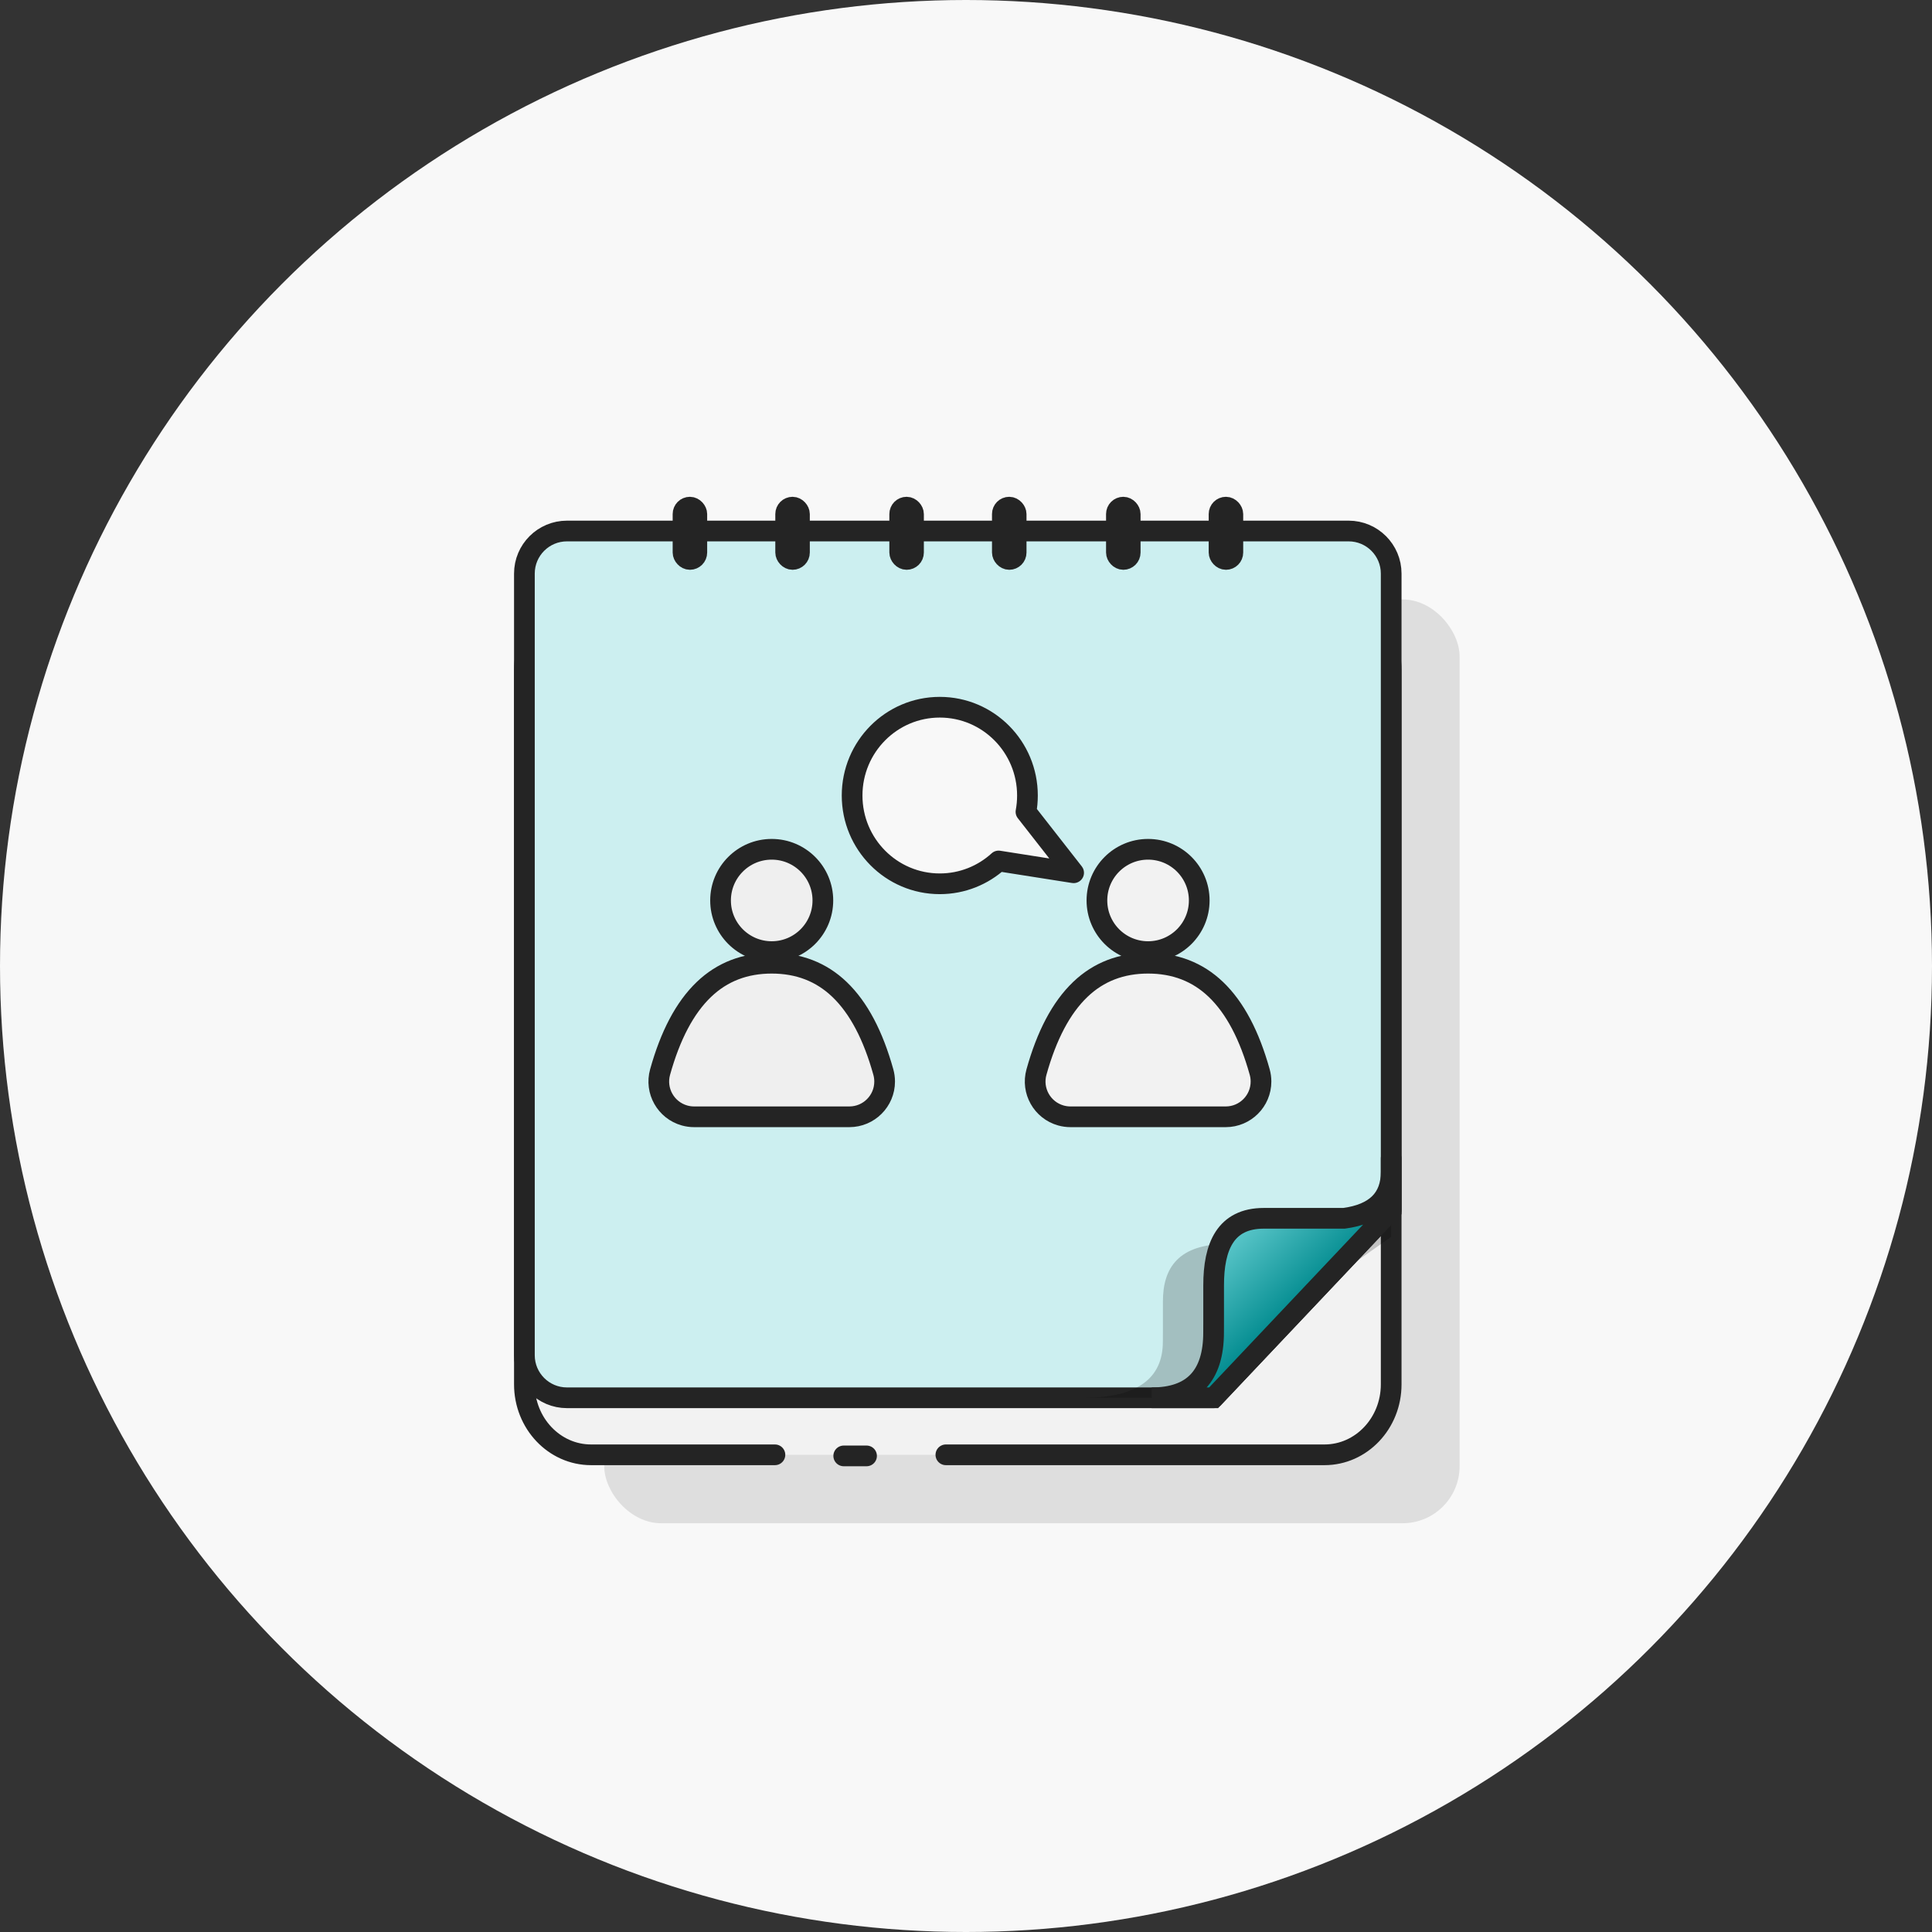 <?xml version="1.0" encoding="UTF-8"?>
<svg width="140px" height="140px" viewBox="0 0 140 140" version="1.1" xmlns="http://www.w3.org/2000/svg" xmlns:xlink="http://www.w3.org/1999/xlink">
    <rect x="0" y="0" width="140" height="140" fill="#333333" stroke="none"/>
    <title>vignette_expresstermin</title>
    <defs>
        <linearGradient x1="64.156%" y1="61.956%" x2="34.382%" y2="29.158%" id="linearGradient-1">
            <stop stop-color="#008A8E" offset="0%"></stop>
            <stop stop-color="#66CED1" offset="100%"></stop>
        </linearGradient>
    </defs>
    <g id="vignette_expresstermin" stroke="none" stroke-width="1" fill="none" fill-rule="evenodd">
        <g>
            <circle id="Oval" fill="#F8F8F8" cx="70" cy="70" r="70"></circle>
            <g id="icon_terminbuchung" transform="translate(38, 36)">
                <rect id="Rectangle" fill="#DEDEDE" x="5.785" y="7.438" width="61.983" height="66.942" rx="4.132"></rect>
                <path d="M18.154,69.421 L4.832,69.421 C2.163,69.421 0,67.136 0,64.317 L0,12.543 C0,9.723 2.163,7.438 4.832,7.438 L57.978,7.438 C60.647,7.438 62.81,9.723 62.81,12.543 L62.81,64.317 C62.81,67.136 60.647,69.421 57.978,69.421 L34.386,69.421 L30.542,69.421 M24.793,69.5 L23.14,69.5" id="Shape" stroke="#242424" stroke-width="1.5" fill="#F2F2F2" stroke-linecap="round" stroke-linejoin="round"></path>
                <path d="M3.085,2.479 L59.725,2.479 C61.429,2.479 62.81,3.861 62.81,5.565 L62.81,51.682 L62.81,51.682 L49.945,65.289 L3.085,65.289 C1.381,65.289 6.52771359e-16,63.908 0,62.204 L0,5.565 C-6.52771359e-16,3.861 1.381,2.479 3.085,2.479 Z" id="Rectangle" stroke="#242424" stroke-width="1.5" fill="#CCEFF0" stroke-linejoin="round"></path>
                <rect id="Rectangle-Copy-8" stroke="#242424" stroke-width="1.5" fill="#D8D8D8" x="27.196" y="0.75" width="1" height="3.789" rx="0.5"></rect>
                <rect id="Rectangle-Copy-11" stroke="#242424" stroke-width="1.5" fill="#D8D8D8" x="18.932" y="0.75" width="1" height="3.789" rx="0.5"></rect>
                <rect id="Rectangle-Copy-20" stroke="#242424" stroke-width="1.5" fill="#D8D8D8" x="11.494" y="0.75" width="1" height="3.789" rx="0.5"></rect>
                <rect id="Rectangle-Copy-9" stroke="#242424" stroke-width="1.5" fill="#D8D8D8" x="34.634" y="0.75" width="1" height="3.789" rx="0.5"></rect>
                <rect id="Rectangle-Copy-10" stroke="#242424" stroke-width="1.5" fill="#D8D8D8" x="42.899" y="0.75" width="1" height="3.789" rx="0.5"></rect>
                <rect id="Rectangle-Copy-14" stroke="#242424" stroke-width="1.5" fill="#D8D8D8" x="50.337" y="0.75" width="1" height="3.789" rx="0.5"></rect>
                <g id="Group-2" transform="translate(8.264, 24.793)" fill="#EFEFEF" stroke="#242424" stroke-width="1.5">
                    <circle id="Oval" cx="9.657" cy="4.457" r="3.707"></circle>
                    <path d="M9.657,9.005 C11.603,9.005 13.242,9.634 14.571,10.906 C15.959,12.235 17.006,14.238 17.746,16.892 C17.808,17.115 17.84,17.346 17.84,17.578 C17.84,18.284 17.554,18.923 17.091,19.385 C16.628,19.848 15.99,20.134 15.284,20.134 L15.284,20.134 L4.031,20.134 C3.799,20.134 3.568,20.102 3.344,20.04 C2.665,19.851 2.126,19.403 1.805,18.834 C1.483,18.264 1.379,17.572 1.569,16.892 C2.309,14.238 3.356,12.235 4.744,10.906 C6.072,9.634 7.712,9.005 9.657,9.005 Z" id="Oval"></path>
                </g>
                <g id="Group-2-Copy" transform="translate(35.537, 24.793)" fill="#F2F2F2" stroke="#242424" stroke-width="1.5">
                    <circle id="Oval" cx="9.657" cy="4.457" r="3.707"></circle>
                    <path d="M9.657,9.005 C11.603,9.005 13.242,9.634 14.571,10.906 C15.959,12.235 17.006,14.238 17.746,16.892 C17.808,17.115 17.84,17.346 17.84,17.578 C17.84,18.284 17.554,18.923 17.091,19.385 C16.628,19.848 15.99,20.134 15.284,20.134 L15.284,20.134 L4.031,20.134 C3.799,20.134 3.568,20.102 3.344,20.04 C2.665,19.851 2.126,19.403 1.805,18.834 C1.483,18.264 1.379,17.572 1.569,16.892 C2.309,14.238 3.356,12.235 4.744,10.906 C6.072,9.634 7.712,9.005 9.657,9.005 Z" id="Oval"></path>
                </g>
                <path d="M31.267,14.126 C33.033,14.126 34.632,14.837 35.789,15.985 C36.948,17.135 37.665,18.724 37.665,20.479 C37.665,22.234 36.948,23.823 35.789,24.973 C34.632,26.121 33.033,26.832 31.267,26.832 C30.864,26.832 30.469,26.795 30.086,26.724 L30.086,26.724 L25.669,30.178 L26.524,24.742 C25.496,23.614 24.87,22.119 24.87,20.479 C24.87,18.724 25.586,17.135 26.746,15.985 C27.903,14.837 29.501,14.126 31.267,14.126 Z" id="Combined-Shape" stroke="#242424" stroke-width="1.5" fill="#F8F8F8" stroke-linejoin="round" transform="translate(31.267, 21.646) rotate(-90) translate(-31.267, -21.646) "></path>
                <path d="M62.81,53.626 L46.27,65.289 L40.496,65.289 C44.345,65.289 46.268,63.933 46.265,61.221 C46.265,60.829 46.275,60.743 46.27,58.314 C46.265,55.886 47.381,54.141 50.943,54.141 C53.553,54.141 56.047,54.141 58.426,54.141 C61.349,53.878 62.81,52.917 62.81,51.257 C62.81,49.597 62.81,50.387 62.81,53.626 Z" id="Path-4" fill-opacity="0.2" fill="#000000"></path>
                <path d="M62.81,51.682 L49.945,65.289 L45.455,65.289 C48.448,65.289 49.944,63.707 49.942,60.543 C49.941,60.085 49.95,59.985 49.945,57.152 C49.941,54.318 50.809,52.283 53.58,52.283 C55.61,52.283 57.55,52.283 59.4,52.283 C61.673,51.976 62.81,50.855 62.81,48.918 C62.81,46.981 62.81,47.903 62.81,51.682 Z" id="Path-4" stroke="#242424" stroke-width="1.5" fill="url(#linearGradient-1)"></path>
            </g>
        </g>
    </g>
</svg>